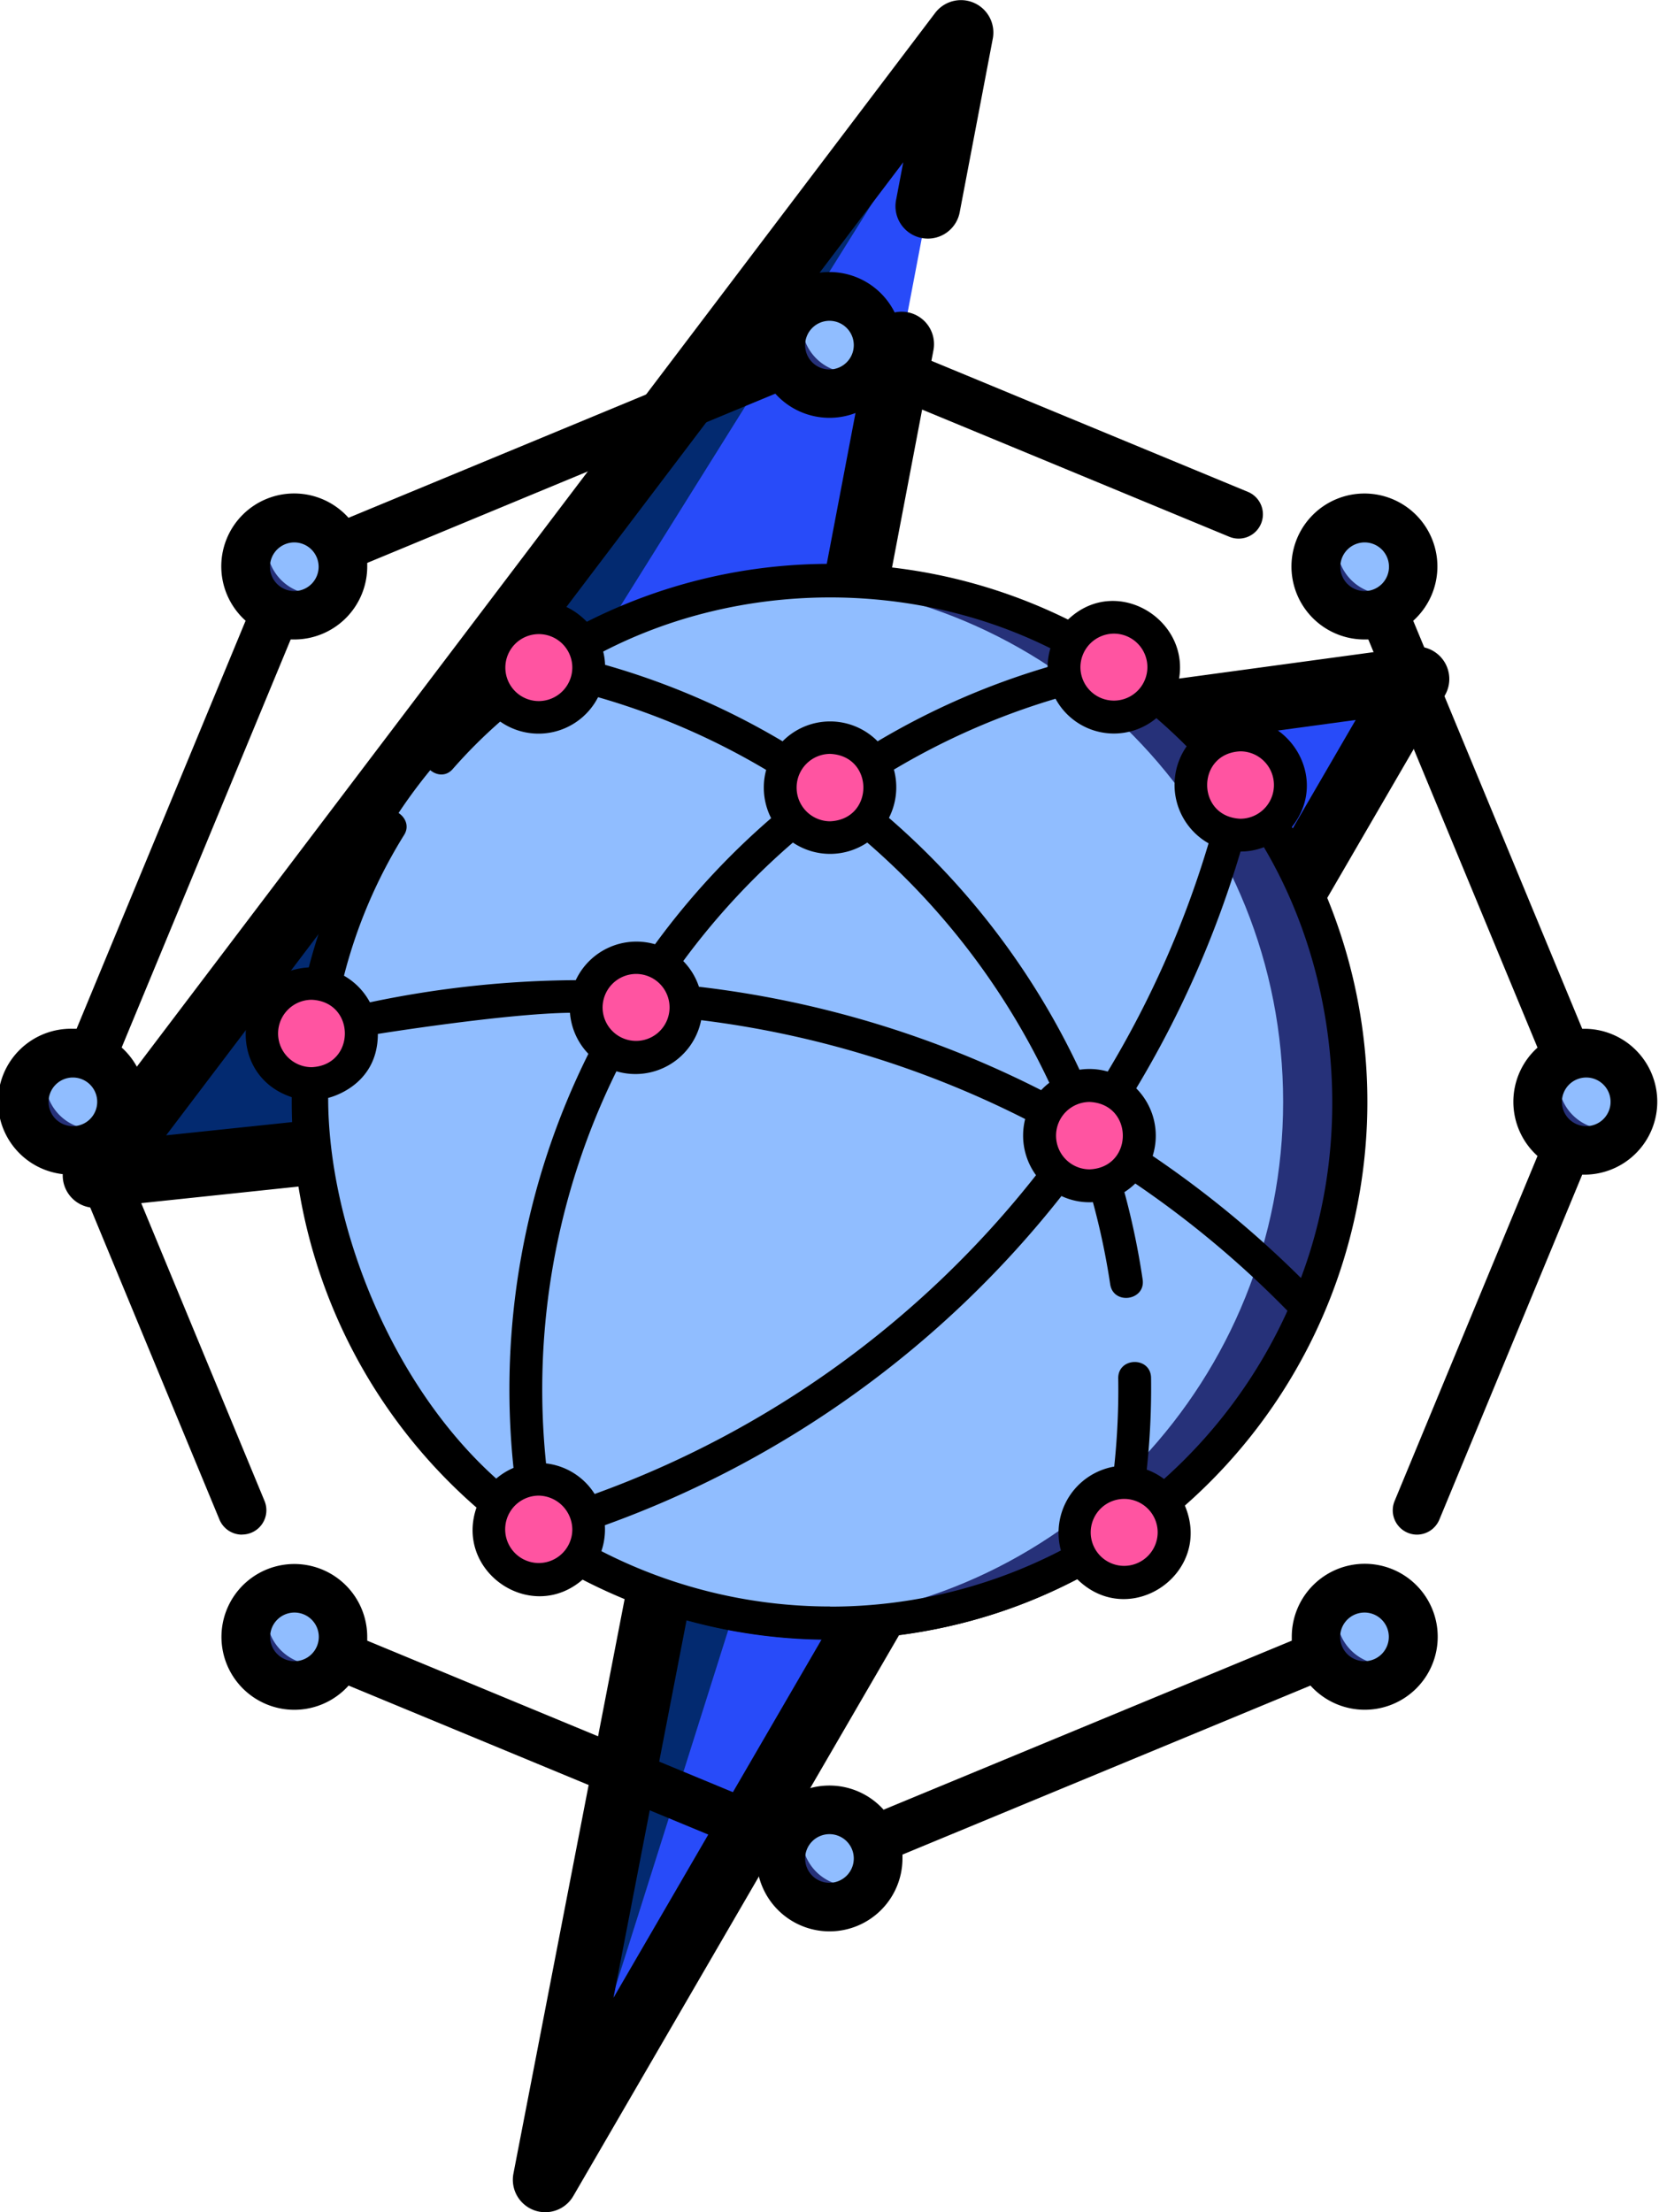 <svg id="Layer_1" data-name="Layer 1" xmlns="http://www.w3.org/2000/svg" xmlns:xlink="http://www.w3.org/1999/xlink" viewBox="0 0 384 512"><defs><style>.cls-1{fill:none;}.cls-2{fill:#284bf9;}.cls-3{fill:#032a70;}.cls-4{fill:#81a9c8;}.cls-5{fill:#bcd1e1;}.cls-6{fill:#263179;}.cls-7{fill:#90bdff;}.cls-8{fill:#3498ac;}.cls-9{fill:#ff54a1;}.cls-10{clip-path:url(#clip-path);}</style><clipPath id="clip-path" transform="translate(-114 -141)"><rect id="SVGID" class="cls-1" x="170.85" y="271.23" width="259.05" height="249.6"/></clipPath></defs><title>mindspark</title><path class="cls-2" d="M254.52,620.9,432.1,315.15a9.63,9.63,0,0,0-9.62-14.37L304.36,316.84l28.23-148.17a4.81,4.81,0,0,0-8.56-3.8L149.43,395.33a9.62,9.62,0,0,0,8.68,15.38L288.33,397,245.64,617.57A4.81,4.81,0,0,0,254.52,620.9Z" transform="translate(-114 -141)"/><path class="cls-3" d="M204,379a4,4,0,0,1-3.69-6.08L330.88,164.06a4.75,4.75,0,0,0-6.85.81L149.43,395.33a9.62,9.62,0,0,0,8.68,15.38L288.33,397,245.64,617.57a4.67,4.67,0,0,0,3.78,5.57l73.15-231.48A16,16,0,0,0,306,370.84Z" transform="translate(-114 -141)"/><path d="M448.21,294A7.52,7.52,0,0,0,441,290.7L313.68,308l16.38-85.95a7.5,7.5,0,0,0-14.74-2.81L297,315.44a7.49,7.49,0,0,0,8.38,8.83l122.41-16.64L256,603.37l30.36-156.85a7.5,7.5,0,0,0-14.73-2.85l-38.79,200.4a7.51,7.51,0,0,0,4.73,8.45,7.4,7.4,0,0,0,2.63.48,7.51,7.51,0,0,0,6.49-3.73L448.46,301.9A7.51,7.51,0,0,0,448.21,294Z" transform="translate(-114 -141)"/><path d="M277.87,411.61a7.5,7.5,0,0,0,5.93,8.79,7.89,7.89,0,0,0,1.44.14,7.49,7.49,0,0,0,7.35-6.08l3.11-16a7.51,7.51,0,0,0-8.15-8.89L152.46,403.76l170.61-225.2-1.64,8.62A7.5,7.5,0,1,0,336.16,190l7.64-40.09A7.5,7.5,0,0,0,330.45,144L130.05,408.5a7.5,7.5,0,0,0,6.76,12l142.23-15Z" transform="translate(-114 -141)"/><path class="cls-4" d="M206.58,330.83l.1-.17A118.88,118.88,0,1,0,405.52,461l-.1.15c-12.09,18.44-210.93-111.89-198.84-130.34Zm0,0" transform="translate(-114 -141)"/><path class="cls-5" d="M306,277.13a118.76,118.76,0,0,0-99.32,53.53l-.1.17c-12.09,18.45,4.67,90,59.58,126s127.17,22.83,139.26,4.39l.1-.15A118.87,118.87,0,0,0,306,277.13Zm0,0" transform="translate(-114 -141)"/><path class="cls-6" d="M300.87,210.87A11.25,11.25,0,1,0,316,226c-1.54.8-15.92-13.59-15.13-15.13Zm0,0" transform="translate(-114 -141)"/><path class="cls-7" d="M306,209.63a11.2,11.2,0,0,0-5.13,1.24,11.25,11.25,0,0,0,10,16.38A11.08,11.08,0,0,0,316,226a11.07,11.07,0,0,0,1.25-5.12A11.25,11.25,0,0,0,306,209.63Zm0,0" transform="translate(-114 -141)"/><path class="cls-6" d="M476,386a11.24,11.24,0,1,0,15.13,15.13c-1.54.79-15.93-13.59-15.13-15.13Zm0,0" transform="translate(-114 -141)"/><path class="cls-7" d="M481.13,384.75A11.08,11.08,0,0,0,476,386a11.08,11.08,0,0,0-1.25,5.13,11.23,11.23,0,0,0,16.38,10,11.23,11.23,0,0,0-10-16.38Zm0,0" transform="translate(-114 -141)"/><path class="cls-6" d="M300.87,561.12A11.25,11.25,0,1,0,316,576.25c-1.54.8-15.92-13.59-15.13-15.13Zm0,0" transform="translate(-114 -141)"/><path class="cls-7" d="M306,559.88a11.2,11.2,0,0,0-5.13,1.24,11.25,11.25,0,0,0,10,16.38,11.08,11.08,0,0,0,5.13-1.25,11.07,11.07,0,0,0,1.25-5.12A11.25,11.25,0,0,0,306,559.88Zm0,0" transform="translate(-114 -141)"/><path class="cls-6" d="M125.75,386a11.24,11.24,0,1,0,15.13,15.13c-1.54.79-15.93-13.59-15.13-15.13Zm0,0" transform="translate(-114 -141)"/><path class="cls-7" d="M130.88,384.75a11.05,11.05,0,0,0-5.13,1.25,11.08,11.08,0,0,0-1.25,5.13,11.23,11.23,0,0,0,16.38,10,11.23,11.23,0,0,0-10-16.38Zm0,0" transform="translate(-114 -141)"/><path class="cls-6" d="M424.7,262.16a11.25,11.25,0,1,0,15.14,15.14c-1.54.79-15.93-13.6-15.14-15.14Zm0,0" transform="translate(-114 -141)"/><path class="cls-7" d="M429.83,260.92a11.2,11.2,0,0,0-5.13,1.24,11.25,11.25,0,0,0,15.14,15.14,11.25,11.25,0,0,0-10-16.38Zm0,0" transform="translate(-114 -141)"/><path class="cls-6" d="M424.7,509.83A11.24,11.24,0,1,0,439.84,525c-1.54.79-15.93-13.59-15.14-15.13Zm0,0" transform="translate(-114 -141)"/><path class="cls-7" d="M429.83,508.58a11.21,11.21,0,0,0-5.13,1.25A11.24,11.24,0,0,0,439.84,525a11.25,11.25,0,0,0-10-16.38Zm0,0" transform="translate(-114 -141)"/><path class="cls-6" d="M177,509.83A11.24,11.24,0,1,0,192.17,525c-1.54.79-15.92-13.59-15.13-15.13Zm0,0" transform="translate(-114 -141)"/><path class="cls-7" d="M182.17,508.58a11.21,11.21,0,0,0-5.13,1.25A11.23,11.23,0,0,0,192.17,525a11.23,11.23,0,0,0-10-16.38Zm0,0" transform="translate(-114 -141)"/><path class="cls-6" d="M177,262.16a11.25,11.25,0,1,0,15.13,15.14c-1.54.79-15.92-13.6-15.13-15.14Zm0,0" transform="translate(-114 -141)"/><path class="cls-7" d="M182.17,260.92a11.2,11.2,0,0,0-5.13,1.24,11.24,11.24,0,0,0,15.13,15.14,11.23,11.23,0,0,0-10-16.38Zm0,0" transform="translate(-114 -141)"/><path d="M306,588a16.89,16.89,0,0,1-16.87-16.87c0-.31,0-.6,0-.9l-94.44-39.12A16.87,16.87,0,1,1,199,519.83c0,.3,0,.6,0,.89l94.44,39.12a16.86,16.86,0,0,1,25.08,0L413,520.72c0-.29,0-.59,0-.89a16.89,16.89,0,1,1,4.33,11.28l-94.44,39.12c0,.3,0,.59,0,.9A16.89,16.89,0,0,1,306,588Zm0-22.5a5.63,5.63,0,1,0,5.62,5.63A5.63,5.63,0,0,0,306,565.5Zm123.83-51.29a5.63,5.63,0,1,0,5.63,5.62,5.62,5.62,0,0,0-5.63-5.62Zm-247.66,0a5.63,5.63,0,1,0,5.62,5.62,5.63,5.63,0,0,0-5.62-5.62ZM306,520.5a124.5,124.5,0,1,1,68.18-228.69,5.63,5.63,0,1,1-6.17,9.41A112.4,112.4,0,0,0,348,290.78,99.88,99.88,0,0,1,362,309a129.7,129.7,0,0,1,7.3,13.86H392.5a113.84,113.84,0,0,0-9-9.43,5.63,5.63,0,0,1,7.71-8.2A124.5,124.5,0,0,1,306,520.5Zm5.62-51.37v39.72c15.22-2.2,29.52-13.26,40.75-31.72q2.36-3.86,4.44-8Zm-56.43,0q2.08,4.14,4.44,8c11.23,18.46,25.53,29.52,40.75,31.72V469.13Zm114.09,0A130.5,130.5,0,0,1,362,483a99.64,99.64,0,0,1-14,18.19,113.85,113.85,0,0,0,44.4-32Zm-149.69,0a113.85,113.85,0,0,0,44.4,32A100,100,0,0,1,250,483a130.5,130.5,0,0,1-7.3-13.85Zm154.22-11.25h27a112.63,112.63,0,0,0,18.3-56.25H383.92a183.32,183.32,0,0,1-10.11,56.25Zm-62.19,0h50.2c6.52-16.72,10.26-36,10.85-56.25H311.62Zm-61.44,0h50.2V401.63h-61c.59,20.26,4.33,39.53,10.85,56.25Zm-39,0h27a183,183,0,0,1-10.11-56.25H192.89a112.63,112.63,0,0,0,18.3,56.25Zm172.73-67.5h35.19a111.78,111.78,0,0,0-18.18-56.25H373.81a183.21,183.21,0,0,1,10.11,56.25Zm-72.3,0h61.05c-.58-20.27-4.33-39.54-10.85-56.25h-50.2v13.12a5.62,5.62,0,1,1-11.24,0V334.13h-50.2c-6.52,16.71-10.26,36-10.85,56.25h61V369.75a5.62,5.62,0,0,1,11.24,0Zm-118.73,0h35.19a182.91,182.91,0,0,1,10.11-56.25h-27a112.56,112.56,0,0,0-18.3,56.25Zm118.73-67.5h45.19q-2.08-4.15-4.44-8c-11.23-18.46-25.53-29.52-40.75-31.72Zm-56.43,0h45.19V283.15c-15.22,2.2-29.52,13.26-40.75,31.72q-2.36,3.86-4.44,8Zm-35.6,0h23.13A129.7,129.7,0,0,1,250,309a99.64,99.64,0,0,1,14-18.19,113.77,113.77,0,0,0-44.4,32.05ZM442,496.18a5.63,5.63,0,0,1-5.2-7.78l33.08-79.86a16.86,16.86,0,0,1,0-25.08L430.72,289c-.29,0-.59,0-.89,0a16.89,16.89,0,1,1,11.28-4.33l39.12,94.44c.3,0,.59,0,.9,0a16.88,16.88,0,0,1,0,33.75c-.31,0-.6,0-.9,0L447.16,492.7a5.64,5.64,0,0,1-5.2,3.48Zm39.17-105.8a5.63,5.63,0,1,0,5.62,5.62,5.63,5.63,0,0,0-5.62-5.62Zm-51.3-123.84a5.63,5.63,0,1,0,5.63,5.63,5.63,5.63,0,0,0-5.63-5.63ZM170,496.18a5.64,5.64,0,0,1-5.2-3.48l-33.07-79.85c-.3,0-.59,0-.89,0a16.88,16.88,0,1,1,0-33.75c.3,0,.59,0,.89,0l39.12-94.44a16.87,16.87,0,1,1,23.82-23.82l94.44-39.12c0-.3,0-.59,0-.89a16.87,16.87,0,1,1,33.74,0c0,.3,0,.59,0,.89l80,33.12a5.62,5.62,0,1,1-4.31,10.39l-80-33.12a16.86,16.86,0,0,1-25.08,0L199,271.28c0,.29,0,.59,0,.89A16.89,16.89,0,0,1,182.17,289c-.3,0-.6,0-.89,0l-39.12,94.44a16.86,16.86,0,0,1,0,25.08l33.07,79.86a5.63,5.63,0,0,1-5.19,7.78Zm-39.16-105.8A5.63,5.63,0,1,0,136.5,396a5.63,5.63,0,0,0-5.62-5.62Zm51.29-123.84a5.63,5.63,0,1,0,5.62,5.63,5.64,5.64,0,0,0-5.62-5.63ZM306,215.25a5.63,5.63,0,1,0,5.62,5.63,5.63,5.63,0,0,0-5.62-5.63Zm0,0" transform="translate(-114 -141)"/><path class="cls-7" d="M426.15,396c0,66.6-53.73,120.6-120,120.6s-120-54-120-120.6,53.73-120.6,120-120.6a120.3,120.3,0,0,1,120,120.6Zm0,0" transform="translate(-114 -141)"/><path class="cls-6" d="M306.13,275.43c-2.54,0-5.08.08-7.59.23C361.29,279.6,411,332,411,396S361.29,512.46,298.54,516.39c2.51.16,5,.24,7.59.24,66.29,0,120-54,120-120.6s-53.73-120.6-120-120.6Zm0,0" transform="translate(-114 -141)"/><path class="cls-8" d="M241.21,291.73a3.8,3.8,0,0,0-4.06,5.6q3.63-2.56,7.45-4.86c-1.13-.26-2.25-.5-3.39-.74Zm0,0" transform="translate(-114 -141)"/><path class="cls-8" d="M185.44,380.3a3.8,3.8,0,0,0,1.44,2.1q.38-3.34.93-6.63a3.8,3.8,0,0,0-2.37,4.53Zm0,0" transform="translate(-114 -141)"/><path class="cls-8" d="M234.93,495a3.81,3.81,0,0,0,.15,1c0,.11.07.21.11.32h0a3.79,3.79,0,0,0,3.72,3.07,3.61,3.61,0,0,0,.73-.07,3.78,3.78,0,0,0,2.24-1.36l.1,0c-2.54-1.62-5-3.34-7.43-5.14.12.72.25,1.43.38,2.15Zm0,0" transform="translate(-114 -141)"/><path class="cls-8" d="M372.63,499.36a3.68,3.68,0,0,0,.73.07,3.79,3.79,0,0,0,3.72-3.07c.23-1.18.45-2.36.65-3.53q-3.6,2.69-7.39,5.11a3.83,3.83,0,0,0,2.29,1.42Zm0,0" transform="translate(-114 -141)"/><path class="cls-8" d="M375.54,294.69a3.8,3.8,0,0,0-4.48-3c-1.13.24-2.26.48-3.39.74q3.82,2.29,7.45,4.86a3.79,3.79,0,0,0,.42-2.64Zm0,0" transform="translate(-114 -141)"/><path class="cls-8" d="M404.82,324a3.8,3.8,0,0,0-5.64-4.12c1.75,2.16,3.43,4.39,5,6.67l.6-2.55Zm0,0" transform="translate(-114 -141)"/><path class="cls-9" d="M317.68,323.28a11.54,11.54,0,1,1-11.55-11.6,11.58,11.58,0,0,1,11.55,11.6Zm0,0" transform="translate(-114 -141)"/><path class="cls-9" d="M272.76,374.24a11.54,11.54,0,1,1-11.54-11.6,11.56,11.56,0,0,1,11.54,11.6Zm0,0" transform="translate(-114 -141)"/><path class="cls-9" d="M377.73,403.84a11.54,11.54,0,1,1-11.54-11.6,11.57,11.57,0,0,1,11.54,11.6Zm0,0" transform="translate(-114 -141)"/><path class="cls-9" d="M238.73,506.57A11.6,11.6,0,1,1,250.27,495a11.58,11.58,0,0,1-11.54,11.6Zm0,0" transform="translate(-114 -141)"/><path class="cls-9" d="M374.21,507.23a11.6,11.6,0,1,1,11.54-11.6,11.58,11.58,0,0,1-11.54,11.6Zm0,0" transform="translate(-114 -141)"/><path class="cls-9" d="M401.12,334.29a11.6,11.6,0,1,1,11.54-11.6,11.58,11.58,0,0,1-11.54,11.6Zm0,0" transform="translate(-114 -141)"/><path class="cls-9" d="M371.82,307.05a11.6,11.6,0,1,1,11.54-11.6,11.58,11.58,0,0,1-11.54,11.6Zm0,0" transform="translate(-114 -141)"/><path class="cls-9" d="M238.73,307.05a11.6,11.6,0,1,1,11.54-11.6,11.58,11.58,0,0,1-11.54,11.6Zm0,0" transform="translate(-114 -141)"/><g class="cls-10"><path class="cls-9" d="M197.66,380.21a11.54,11.54,0,1,1-11.54-11.6,11.57,11.57,0,0,1,11.54,11.6Zm0,0" transform="translate(-114 -141)"/><path d="M419.87,445.24c.07-.15.14-.31.2-.47,15.34-35.42,12.6-78.85-7.34-112,10.65-12.72-3.18-30.94-18.29-23.89-2.66-2.72-5.45-5.32-8.34-7.78,5.67-15.42-13.26-28.07-25.05-16.55-34.27-17.31-76.9-17.09-111,.58-12.12-12.84-32.49.93-25.15,17.05A126.23,126.23,0,0,0,213.06,314c-3.17,3.63,2.57,8.6,5.72,5a117.07,117.07,0,0,1,11-11,15.47,15.47,0,0,0,22.65-5.64,165,165,0,0,1,38.91,16.83,15.61,15.61,0,0,0,1.15,11.17,174.63,174.63,0,0,0-26.87,29.18,15.5,15.5,0,0,0-18.35,8.31,237,237,0,0,0-47.65,5.13,15.5,15.5,0,0,0-6-6.16,116,116,0,0,1,13.92-32.58c2.51-4-3.83-8.23-6.45-4a123.79,123.79,0,0,0-14.81,34.63c-18.19.31-21.24,25.47-3.93,30.31a125.43,125.43,0,0,0,42.08,94.34c-5.6,15.12,12.58,27.6,24.58,16.93,35,18.62,79.27,18.63,114.29,0,12.2,12.07,31.75-1.42,24.87-17.19a124.3,124.3,0,0,0,31.72-44Zm-4.78-8.49a238.44,238.44,0,0,0-34.29-28.22A15.55,15.55,0,0,0,377,392.89a237.31,237.31,0,0,0,24.14-54.81,15,15,0,0,0,5.41-1c17.48,29.53,20.68,67.6,8.59,99.65Zm-174.7,42.92a166.44,166.44,0,0,1,16.29-90.73,15.51,15.51,0,0,0,19.61-11.83,227.7,227.7,0,0,1,75,22.88,15.59,15.59,0,0,0,2.51,13,229.06,229.06,0,0,1-102.16,73.78,15.37,15.37,0,0,0-11.3-7.08Zm118.05-75.83a7.79,7.79,0,0,1,7.75-7.8c10.27.43,10.27,15.18,0,15.6a7.79,7.79,0,0,1-7.75-7.8Zm50.43-81.15a7.79,7.79,0,0,1-7.75,7.8c-10.27-.43-10.27-15.18,0-15.6a7.79,7.79,0,0,1,7.75,7.8Zm-20.23-8.92a15.57,15.57,0,0,0,5.1,22.41A229.66,229.66,0,0,1,370.4,389a15.49,15.49,0,0,0-6.53-.42,176,176,0,0,0-44.11-58.29,15.62,15.62,0,0,0,1.15-11.17,164.84,164.84,0,0,1,37.41-16.4,15.36,15.36,0,0,0,23.34,4.49q3.61,3.11,7,6.52Zm-90.25,9.51a7.78,7.78,0,0,1,7.74-7.8c10.28.42,10.28,15.17,0,15.6a7.78,7.78,0,0,1-7.74-7.8Zm73.43-35.63a7.75,7.75,0,1,1-7.74,7.8,7.79,7.79,0,0,1,7.74-7.8ZM238.73,303.26a7.75,7.75,0,1,1,7.74-7.81,7.79,7.79,0,0,1-7.74,7.81Zm15.32-8.39a14.85,14.85,0,0,0-.43-3.07c31.78-16.43,71.49-16.72,103.51-.76a15.49,15.49,0,0,0-.65,4.34,172.29,172.29,0,0,0-39.34,17.19,15.45,15.45,0,0,0-22,0,172.68,172.68,0,0,0-41.09-17.7ZM297.53,336a15.42,15.42,0,0,0,17.21,0,168.35,168.35,0,0,1,42.14,55.6,15.28,15.28,0,0,0-1.89,1.71,234.92,234.92,0,0,0-79.21-23.93,15.42,15.42,0,0,0-3.63-5.95A166.77,166.77,0,0,1,297.53,336Zm-36.31,30.41a7.75,7.75,0,1,1-7.74,7.81,7.79,7.79,0,0,1,7.74-7.81Zm-82.85,13.78a7.79,7.79,0,0,1,7.75-7.8c10.27.43,10.27,15.18,0,15.6a7.79,7.79,0,0,1-7.75-7.8Zm11.55,14.92s11.54-2.52,11.54-14.82c0,0,29.59-4.73,44.47-4.89a15.39,15.39,0,0,0,4.26,9.5,174.18,174.18,0,0,0-17.33,95.83,15.63,15.63,0,0,0-4,2.48c-24.77-22.19-38.9-59.36-38.9-88.1Zm48.81,107.64a7.8,7.8,0,0,1,0-15.6,7.92,7.92,0,0,1,7.74,7.8,7.78,7.78,0,0,1-7.74,7.8Zm67.4,10.06A115.94,115.94,0,0,1,253.2,500,15.57,15.57,0,0,0,254,494a236.72,236.72,0,0,0,105.69-76.19,15.21,15.21,0,0,0,7.28,1.42,165.86,165.86,0,0,1,4,19c.73,4.88,8.24,3.79,7.51-1.11a174.75,174.75,0,0,0-4.22-20.21,15.92,15.92,0,0,0,2.52-2A230.21,230.21,0,0,1,412,444.37a116.89,116.89,0,0,1-28.57,38.93,15.6,15.6,0,0,0-4-2.17,175.4,175.4,0,0,0,1-21.23c-.08-5-7.67-4.84-7.6.12a168.16,168.16,0,0,1-.93,20.41,15.56,15.56,0,0,0-12.34,19.41,115.94,115.94,0,0,1-53.33,13Zm68.08-9.4a7.75,7.75,0,1,1,7.75-7.8,7.78,7.78,0,0,1-7.75,7.8Zm0,0" transform="translate(-114 -141)"/></g></svg>